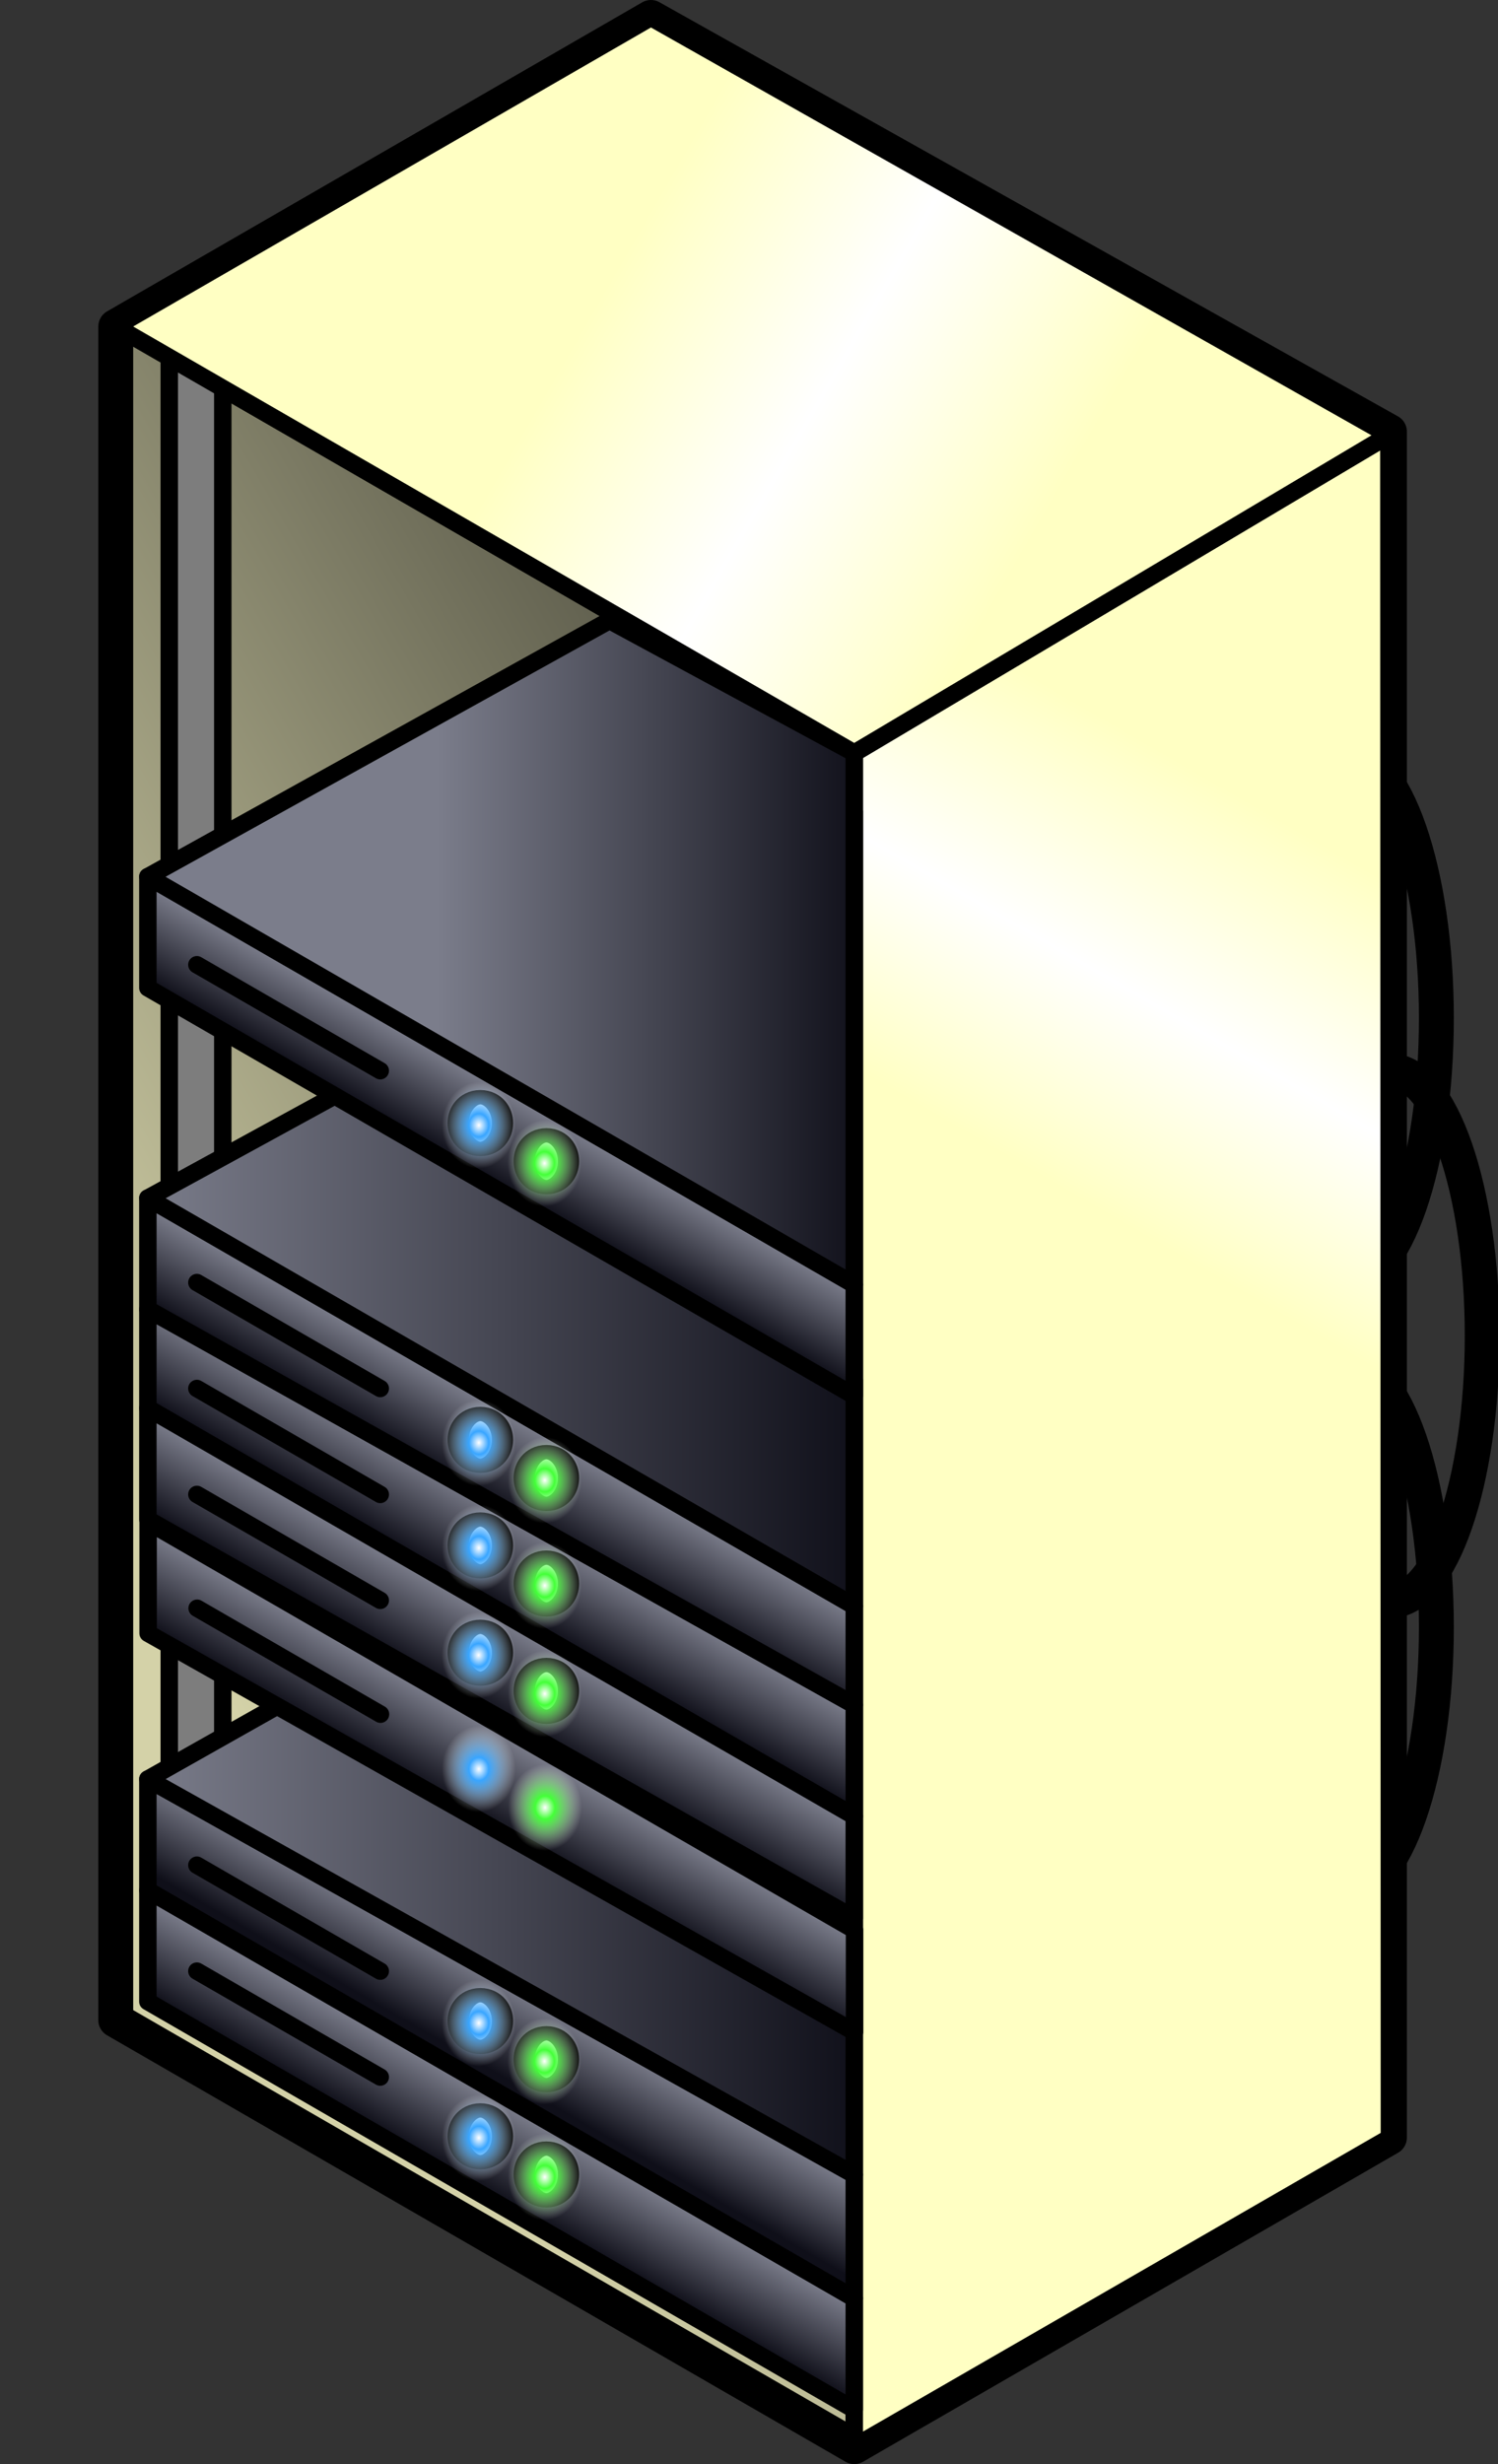 <?xml version="1.0" encoding="UTF-8" standalone="no"?>
<!-- Created with Inkscape (http://www.inkscape.org/) -->

<svg
   xmlns:dc="http://purl.org/dc/elements/1.1/"
   xmlns:cc="http://creativecommons.org/ns#"
   xmlns:rdf="http://www.w3.org/1999/02/22-rdf-syntax-ns#"
   xmlns:svg="http://www.w3.org/2000/svg"
   xmlns="http://www.w3.org/2000/svg"
   xmlns:xlink="http://www.w3.org/1999/xlink"
   xmlns:sodipodi="http://sodipodi.sourceforge.net/DTD/sodipodi-0.dtd"
   xmlns:inkscape="http://www.inkscape.org/namespaces/inkscape"
   width="429.473"
   height="706.26"
   id="svg2"
   sodipodi:version="0.32"
   inkscape:version="0.48.0 r9654"
   sodipodi:docname="1206564349675294349ericlemerdy_Servers.svg"
   inkscape:output_extension="org.inkscape.output.svg.inkscape"
   inkscape:export-filename="I:\Documents and Settings\Eric\Bureau\servers.png"
   inkscape:export-xdpi="16.311277"
   inkscape:export-ydpi="16.311277"
   version="1.0">
  <rect width="100%" height="100%" fill="#333333" stroke="none"/>
  <defs
     id="defs4">
    <linearGradient
       id="linearGradient3706">
      <stop
         id="stop3708"
         offset="0"
         style="stop-color:#ffffff;stop-opacity:1;" />
      <stop
         style="stop-color:#38a5ff;stop-opacity:1;"
         offset="0.268"
         id="stop3710" />
      <stop
         id="stop3712"
         offset="1"
         style="stop-color:#ffffff;stop-opacity:0;" />
    </linearGradient>
    <linearGradient
       id="linearGradient3235">
      <stop
         style="stop-color:#ffffff;stop-opacity:1;"
         offset="0"
         id="stop3237" />
      <stop
         id="stop3247"
         offset="0.268"
         style="stop-color:#43ff38;stop-opacity:1;" />
      <stop
         style="stop-color:#ffffff;stop-opacity:0;"
         offset="1"
         id="stop3239" />
    </linearGradient>
    <radialGradient
       inkscape:collect="always"
       xlink:href="#linearGradient3706"
       id="radialGradient3241"
       cx="544.675"
       cy="507.579"
       fx="544.675"
       fy="507.579"
       r="7.671"
       gradientTransform="matrix(0.646,0,0,0.373,192.708,318.21)"
       gradientUnits="userSpaceOnUse" />
    <linearGradient
       id="linearGradient3240">
      <stop
         style="stop-color:#7b7d8b;stop-opacity:1;"
         offset="0"
         id="stop3242" />
      <stop
         style="stop-color:#0f0f19;stop-opacity:1;"
         offset="1"
         id="stop3244" />
    </linearGradient>
    <linearGradient
       id="linearGradient3264">
      <stop
         id="stop3266"
         offset="0"
         style="stop-color:#ffffc3;stop-opacity:1;" />
      <stop
         style="stop-color:#ffffff;stop-opacity:1;"
         offset="0.521"
         id="stop3268" />
      <stop
         id="stop3270"
         offset="1"
         style="stop-color:#ffffc3;stop-opacity:1;" />
    </linearGradient>
    <linearGradient
       id="linearGradient3245">
      <stop
         style="stop-color:#ffffc3;stop-opacity:1;"
         offset="0"
         id="stop3248" />
      <stop
         id="stop3262"
         offset="0.489"
         style="stop-color:#ffffff;stop-opacity:1;" />
      <stop
         style="stop-color:#ffffc3;stop-opacity:1;"
         offset="1"
         id="stop3250" />
    </linearGradient>
    <linearGradient
       id="linearGradient3281">
      <stop
         style="stop-color:#d4d2a8;stop-opacity:1;"
         offset="0"
         id="stop3283" />
      <stop
         style="stop-color:#121212;stop-opacity:1;"
         offset="1"
         id="stop3285" />
    </linearGradient>
    <linearGradient
       inkscape:collect="always"
       xlink:href="#linearGradient3281"
       id="linearGradient3237"
       x1="306.859"
       y1="379.134"
       x2="675.091"
       y2="166.535"
       gradientUnits="userSpaceOnUse" />
    <linearGradient
       inkscape:collect="always"
       xlink:href="#linearGradient3245"
       id="linearGradient3252"
       x1="490.975"
       y1="60.236"
       x2="613.719"
       y2="131.102"
       gradientUnits="userSpaceOnUse" />
    <linearGradient
       inkscape:collect="always"
       xlink:href="#linearGradient3264"
       id="linearGradient3260"
       x1="675.091"
       y1="237.402"
       x2="613.719"
       y2="343.701"
       gradientUnits="userSpaceOnUse" />
    <linearGradient
       inkscape:collect="always"
       xlink:href="#linearGradient3240"
       id="linearGradient3246"
       x1="429.603"
       y1="308.268"
       x2="552.347"
       y2="308.268"
       gradientUnits="userSpaceOnUse" />
    <linearGradient
       inkscape:collect="always"
       xlink:href="#linearGradient3240"
       id="linearGradient3255"
       x1="344.251"
       y1="509.765"
       x2="551.778"
       y2="509.765"
       gradientUnits="userSpaceOnUse" />
    <linearGradient
       inkscape:collect="always"
       xlink:href="#linearGradient3240"
       id="linearGradient3263"
       x1="344.251"
       y1="346.773"
       x2="551.778"
       y2="346.773"
       gradientUnits="userSpaceOnUse" />
    <linearGradient
       inkscape:collect="always"
       xlink:href="#linearGradient3240"
       id="linearGradient3271"
       x1="478.701"
       y1="329.528"
       x2="466.426"
       y2="350.787"
       gradientUnits="userSpaceOnUse" />
    <linearGradient
       inkscape:collect="always"
       xlink:href="#linearGradient3240"
       id="linearGradient3286"
       x1="451.083"
       y1="465.945"
       x2="438.809"
       y2="487.205"
       gradientUnits="userSpaceOnUse" />
    <linearGradient
       inkscape:collect="always"
       xlink:href="#linearGradient3240"
       id="linearGradient3294"
       x1="460.289"
       y1="439.37"
       x2="448.015"
       y2="460.63"
       gradientUnits="userSpaceOnUse" />
    <linearGradient
       inkscape:collect="always"
       xlink:href="#linearGradient3240"
       id="linearGradient3302"
       x1="475.632"
       y1="419.882"
       x2="463.358"
       y2="441.142"
       gradientUnits="userSpaceOnUse" />
    <linearGradient
       inkscape:collect="always"
       xlink:href="#linearGradient3240"
       id="linearGradient3310"
       x1="460.289"
       y1="574.016"
       x2="448.015"
       y2="595.276"
       gradientUnits="userSpaceOnUse" />
    <linearGradient
       inkscape:collect="always"
       xlink:href="#linearGradient3240"
       id="linearGradient3318"
       x1="454.152"
       y1="605.906"
       x2="441.878"
       y2="627.165"
       gradientUnits="userSpaceOnUse" />
    <radialGradient
       inkscape:collect="always"
       xlink:href="#linearGradient3235"
       id="radialGradient3664"
       gradientUnits="userSpaceOnUse"
       gradientTransform="matrix(0.646,0,0,0.373,192.708,318.21)"
       cx="544.675"
       cy="507.579"
       fx="544.675"
       fy="507.579"
       r="7.671" />
    <radialGradient
       inkscape:collect="always"
       xlink:href="#linearGradient3706"
       id="radialGradient3668"
       gradientUnits="userSpaceOnUse"
       gradientTransform="matrix(0.646,0,0,0.373,192.708,318.21)"
       cx="544.675"
       cy="507.579"
       fx="544.675"
       fy="507.579"
       r="7.671" />
    <radialGradient
       inkscape:collect="always"
       xlink:href="#linearGradient3235"
       id="radialGradient3672"
       gradientUnits="userSpaceOnUse"
       gradientTransform="matrix(0.646,0,0,0.373,192.708,318.21)"
       cx="544.675"
       cy="507.579"
       fx="544.675"
       fy="507.579"
       r="7.671" />
    <radialGradient
       inkscape:collect="always"
       xlink:href="#linearGradient3235"
       id="radialGradient3676"
       gradientUnits="userSpaceOnUse"
       gradientTransform="matrix(0.646,0,0,0.373,192.708,318.21)"
       cx="544.675"
       cy="507.579"
       fx="544.675"
       fy="507.579"
       r="7.671" />
    <radialGradient
       inkscape:collect="always"
       xlink:href="#linearGradient3706"
       id="radialGradient3680"
       gradientUnits="userSpaceOnUse"
       gradientTransform="matrix(0.646,0,0,0.373,192.708,318.21)"
       cx="544.675"
       cy="507.579"
       fx="544.675"
       fy="507.579"
       r="7.671" />
    <radialGradient
       inkscape:collect="always"
       xlink:href="#linearGradient3235"
       id="radialGradient3684"
       gradientUnits="userSpaceOnUse"
       gradientTransform="matrix(0.646,0,0,0.373,192.708,318.21)"
       cx="544.675"
       cy="507.579"
       fx="544.675"
       fy="507.579"
       r="7.671" />
    <radialGradient
       inkscape:collect="always"
       xlink:href="#linearGradient3706"
       id="radialGradient3688"
       gradientUnits="userSpaceOnUse"
       gradientTransform="matrix(0.646,0,0,0.373,192.708,318.21)"
       cx="544.675"
       cy="507.579"
       fx="544.675"
       fy="507.579"
       r="7.671" />
    <radialGradient
       inkscape:collect="always"
       xlink:href="#linearGradient3706"
       id="radialGradient3692"
       gradientUnits="userSpaceOnUse"
       gradientTransform="matrix(0.646,0,0,0.373,192.708,318.21)"
       cx="544.675"
       cy="507.579"
       fx="544.675"
       fy="507.579"
       r="7.671" />
    <radialGradient
       inkscape:collect="always"
       xlink:href="#linearGradient3235"
       id="radialGradient3696"
       gradientUnits="userSpaceOnUse"
       gradientTransform="matrix(0.646,0,0,0.373,192.708,318.21)"
       cx="544.675"
       cy="507.579"
       fx="544.675"
       fy="507.579"
       r="7.671" />
    <radialGradient
       inkscape:collect="always"
       xlink:href="#linearGradient3235"
       id="radialGradient3700"
       gradientUnits="userSpaceOnUse"
       gradientTransform="matrix(0.646,0,0,0.373,192.708,318.21)"
       cx="544.675"
       cy="507.579"
       fx="544.675"
       fy="507.579"
       r="7.671" />
    <radialGradient
       inkscape:collect="always"
       xlink:href="#linearGradient3706"
       id="radialGradient3704"
       gradientUnits="userSpaceOnUse"
       gradientTransform="matrix(0.646,0,0,0.373,192.708,318.21)"
       cx="544.675"
       cy="507.579"
       fx="544.675"
       fy="507.579"
       r="7.671" />
    <linearGradient
       inkscape:collect="always"
       xlink:href="#linearGradient3240-7"
       id="linearGradient3286-7"
       x1="451.083"
       y1="465.945"
       x2="438.809"
       y2="487.205"
       gradientUnits="userSpaceOnUse" />
    <linearGradient
       id="linearGradient3240-7">
      <stop
         style="stop-color:#7b7d8b;stop-opacity:1;"
         offset="0"
         id="stop3242-6" />
      <stop
         style="stop-color:#0f0f19;stop-opacity:1;"
         offset="1"
         id="stop3244-7" />
    </linearGradient>
    <radialGradient
       inkscape:collect="always"
       xlink:href="#linearGradient3235-6"
       id="radialGradient3676-3"
       gradientUnits="userSpaceOnUse"
       gradientTransform="matrix(0.646,0,0,0.373,192.708,318.21)"
       cx="544.675"
       cy="507.579"
       fx="544.675"
       fy="507.579"
       r="7.671" />
    <linearGradient
       id="linearGradient3235-6">
      <stop
         style="stop-color:#ffffff;stop-opacity:1;"
         offset="0"
         id="stop3237-5" />
      <stop
         id="stop3247-6"
         offset="0.268"
         style="stop-color:#43ff38;stop-opacity:1;" />
      <stop
         style="stop-color:#ffffff;stop-opacity:0;"
         offset="1"
         id="stop3239-3" />
    </linearGradient>
    <radialGradient
       inkscape:collect="always"
       xlink:href="#linearGradient3706-4"
       id="radialGradient3680-9"
       gradientUnits="userSpaceOnUse"
       gradientTransform="matrix(0.646,0,0,0.373,192.708,318.21)"
       cx="544.675"
       cy="507.579"
       fx="544.675"
       fy="507.579"
       r="7.671" />
    <linearGradient
       id="linearGradient3706-4">
      <stop
         id="stop3708-8"
         offset="0"
         style="stop-color:#ffffff;stop-opacity:1;" />
      <stop
         style="stop-color:#38a5ff;stop-opacity:1;"
         offset="0.268"
         id="stop3710-1" />
      <stop
         id="stop3712-2"
         offset="1"
         style="stop-color:#ffffff;stop-opacity:0;" />
    </linearGradient>
    <linearGradient
       gradientTransform="translate(-344.251,-401.437)"
       y2="487.205"
       x2="438.809"
       y1="465.945"
       x1="451.083"
       gradientUnits="userSpaceOnUse"
       id="linearGradient3129"
       xlink:href="#linearGradient3240-7"
       inkscape:collect="always" />
    <linearGradient
       inkscape:collect="always"
       xlink:href="#linearGradient3240-7"
       id="linearGradient3217"
       gradientUnits="userSpaceOnUse"
       gradientTransform="translate(0.07,32.625)"
       x1="451.083"
       y1="465.945"
       x2="438.809"
       y2="487.205" />
  </defs>
  <sodipodi:namedview
     id="base"
     pagecolor="#ffffff"
     bordercolor="#666666"
     borderopacity="1.0"
     inkscape:pageopacity="0.0"
     inkscape:pageshadow="2"
     inkscape:zoom="0.78018944"
     inkscape:cx="213.99367"
     inkscape:cy="186.6974"
     inkscape:document-units="px"
     inkscape:current-layer="layer1"
     showgrid="true"
     gridtolerance="10"
     inkscape:snap-global="false"
     inkscape:window-width="1276"
     inkscape:window-height="746"
     inkscape:window-x="0"
     inkscape:window-y="28"
     inkscape:object-nodes="false"
     showguides="true"
     inkscape:guide-bbox="true"
     inkscape:window-maximized="0">
    <inkscape:grid
       type="axonomgrid"
       id="grid2388"
       units="mm"
       visible="true"
       enabled="true" />
  </sodipodi:namedview>
  <g
     inkscape:label="Calque 1"
     inkscape:groupmode="layer"
     id="layer1"
     transform="translate(-304.359,-0.315)">
    <path
       style="fill:url(#linearGradient3237);fill-opacity:1;fill-rule:evenodd;stroke:#000000;stroke-width:10;stroke-linecap:round;stroke-linejoin:round;stroke-miterlimit:4;stroke-dasharray:none;stroke-opacity:1"
       d="M 490.975,5.315 L 337.545,93.898 L 337.545,579.331 L 549.278,701.575 L 702.708,612.992 L 702.708,124.016 L 490.975,5.315 z"
       id="path3284" />
    <path
       style="fill:none;fill-rule:evenodd;stroke:#000000;stroke-width:5;stroke-linecap:round;stroke-linejoin:round;stroke-miterlimit:4;stroke-dasharray:none;stroke-opacity:1"
       d="M 337.545,579.331 L 549.278,701.575 L 549.278,216.142 L 337.545,93.898 L 337.545,579.331 z"
       id="path3232"
       sodipodi:nodetypes="ccccc" />
    <path
       sodipodi:type="arc"
       style="fill:none;fill-opacity:1;stroke:#000000;stroke-width:11.672;stroke-linecap:round;stroke-linejoin:round;stroke-miterlimit:4;stroke-dasharray:none;stroke-opacity:1"
       id="path3266"
       sodipodi:cx="1442.2391"
       sodipodi:cy="609.44879"
       sodipodi:rx="30.68594"
       sodipodi:ry="88.58268"
       d="m 1472.925,609.449 c 0,48.923 -13.739,88.583 -30.686,88.583 -16.947,0 -30.686,-39.66 -30.686,-88.583 0,-48.923 13.739,-88.583 30.686,-88.583 16.947,0 30.686,39.66 30.686,88.583 z"
       transform="matrix(0.857,0,0,0.857,-546.135,-230.207)" />
    <path
       sodipodi:type="arc"
       style="fill:none;fill-opacity:1;stroke:#000000;stroke-width:11.672;stroke-linecap:round;stroke-linejoin:round;stroke-miterlimit:4;stroke-dasharray:none;stroke-opacity:1"
       id="path3270"
       sodipodi:cx="1442.2391"
       sodipodi:cy="609.44879"
       sodipodi:rx="30.68594"
       sodipodi:ry="88.58268"
       d="m 1472.925,609.449 c 0,48.923 -13.739,88.583 -30.686,88.583 -16.947,0 -30.686,-39.66 -30.686,-88.583 0,-48.923 13.739,-88.583 30.686,-88.583 16.947,0 30.686,39.66 30.686,88.583 z"
       transform="matrix(0.857,0,0,0.857,-546.135,-55.627)" />
    <path
       sodipodi:type="arc"
       style="fill:none;fill-opacity:1;stroke:#000000;stroke-width:11.672;stroke-linecap:round;stroke-linejoin:round;stroke-miterlimit:4;stroke-dasharray:none;stroke-opacity:1"
       id="path3268"
       sodipodi:cx="1442.2391"
       sodipodi:cy="609.44879"
       sodipodi:rx="30.68594"
       sodipodi:ry="88.58268"
       d="m 1472.925,609.449 c 0,48.923 -13.739,88.583 -30.686,88.583 -16.947,0 -30.686,-39.66 -30.686,-88.583 0,-48.923 13.739,-88.583 30.686,-88.583 16.947,0 30.686,39.66 30.686,88.583 z"
       transform="matrix(0.857,0,0,0.857,-532.991,-139.122)" />
    <path
       style="fill:url(#linearGradient3260);fill-opacity:1;fill-rule:evenodd;stroke:#000000;stroke-width:5;stroke-linecap:round;stroke-linejoin:round;stroke-miterlimit:4;stroke-dasharray:none;stroke-opacity:1"
       d="M 702.544,125.027 L 702.708,613.082 L 549.278,701.575 L 549.278,216.142 L 702.544,125.027 z"
       id="path3234"
       sodipodi:nodetypes="ccccc" />
    <path
       style="fill:#7d7d7d;fill-opacity:1;fill-rule:evenodd;stroke:#000000;stroke-width:5;stroke-linecap:round;stroke-linejoin:round;stroke-miterlimit:4;stroke-dasharray:none;stroke-opacity:1"
       d="M 352.888,573.365 L 368.231,572.244 L 368.231,108.071 L 352.888,99.213 L 352.888,573.365 z"
       id="path3240"
       sodipodi:nodetypes="ccccc" />
    <path
       style="fill:url(#linearGradient3318);fill-opacity:1;fill-rule:evenodd;stroke:#000000;stroke-width:5;stroke-linecap:round;stroke-linejoin:round;stroke-miterlimit:4;stroke-dasharray:none;stroke-opacity:1"
       d="M 346.751,574.016 L 549.278,690.945 L 549.278,659.055 L 346.751,542.126 L 346.751,574.016 z"
       id="path3244"
       sodipodi:nodetypes="ccccc" />
    <path
       style="fill:url(#linearGradient3310);fill-opacity:1;fill-rule:evenodd;stroke:#000000;stroke-width:5;stroke-linecap:round;stroke-linejoin:round;stroke-miterlimit:4;stroke-dasharray:none;stroke-opacity:1"
       d="M 346.751,542.126 L 549.278,659.055 L 549.278,623.622 L 346.751,510.236 L 346.751,542.126 z"
       id="path3246"
       sodipodi:nodetypes="ccccc" />
    <path
       style="fill:url(#linearGradient3255);fill-opacity:1;fill-rule:evenodd;stroke:#000000;stroke-width:5;stroke-linecap:round;stroke-linejoin:round;stroke-miterlimit:4;stroke-dasharray:none;stroke-opacity:1"
       d="M 346.751,510.236 L 549.278,395.908 L 549.278,623.622 L 346.751,510.236 z"
       id="path3286"
       sodipodi:nodetypes="cccc" />
    <path
       style="fill:url(#linearGradient3294);fill-opacity:1;fill-rule:evenodd;stroke:#000000;stroke-width:5;stroke-linecap:round;stroke-linejoin:round;stroke-miterlimit:4;stroke-dasharray:none;stroke-opacity:1"
       d="M 346.751,403.937 L 549.278,520.866 L 549.278,488.976 L 346.751,375.591 L 346.751,403.937 z"
       id="path3260"
       sodipodi:nodetypes="ccccc" />
    <path
       style="fill:url(#linearGradient3302);fill-opacity:1;fill-rule:evenodd;stroke:#000000;stroke-width:5;stroke-linecap:round;stroke-linejoin:round;stroke-miterlimit:4;stroke-dasharray:none;stroke-opacity:1"
       d="M 346.751,375.591 L 549.278,488.976 L 549.278,460.63 L 346.751,343.701 L 346.751,375.591 z"
       id="path3252"
       sodipodi:nodetypes="ccccc" />
    <path
       style="fill:url(#linearGradient3263);fill-opacity:1;fill-rule:evenodd;stroke:#000000;stroke-width:5;stroke-linecap:round;stroke-linejoin:round;stroke-miterlimit:4;stroke-dasharray:none;stroke-opacity:1"
       d="M 346.751,343.701 L 549.278,232.916 L 549.278,460.63 L 346.751,343.701 z"
       id="path3254"
       sodipodi:nodetypes="cccc" />
    <path
       style="fill:url(#linearGradient3271);fill-opacity:1;fill-rule:evenodd;stroke:#000000;stroke-width:5;stroke-linecap:round;stroke-linejoin:round;stroke-miterlimit:4;stroke-dasharray:none;stroke-opacity:1"
       d="M 346.751,283.465 L 549.278,400.394 L 549.278,368.504 L 346.751,251.575 L 346.751,283.465 z"
       id="path3256"
       sodipodi:nodetypes="ccccc" />
    <path
       style="fill:url(#linearGradient3246);fill-opacity:1;fill-rule:evenodd;stroke:#000000;stroke-width:5;stroke-linecap:round;stroke-linejoin:round;stroke-miterlimit:4;stroke-dasharray:none;stroke-opacity:1"
       d="M 346.751,251.575 L 479.096,178.16 L 549.278,216.142 L 549.278,368.504 L 346.751,251.575 z"
       id="path3258"
       sodipodi:nodetypes="ccccc" />
    <path
       style="fill:url(#linearGradient3252);fill-opacity:1;fill-rule:evenodd;stroke:#000000;stroke-width:5;stroke-linecap:round;stroke-linejoin:round;stroke-miterlimit:4;stroke-dasharray:none;stroke-opacity:1"
       d="M 337.545,93.898 L 490.975,5.315 L 702.544,125.027 L 549.278,216.142 L 337.545,93.898 z"
       id="path3230"
       sodipodi:nodetypes="ccccc" />
    <path
       style="fill:url(#linearGradient3286);fill-opacity:1;fill-rule:evenodd;stroke:#000000;stroke-width:5;stroke-linecap:round;stroke-linejoin:round;stroke-miterlimit:4;stroke-dasharray:none;stroke-opacity:1"
       d="M 346.751,435.827 L 549.278,550.093 L 549.278,520.866 L 346.751,403.937 L 346.751,435.827 z"
       id="path3264"
       sodipodi:nodetypes="ccccc" />
    <path
       style="fill:none;fill-rule:evenodd;stroke:#000000;stroke-width:5;stroke-linecap:round;stroke-linejoin:round;stroke-miterlimit:4;stroke-dasharray:none;stroke-opacity:1"
       d="M 360.801,276.836 L 413.377,307.198"
       id="path3272"
       sodipodi:nodetypes="cc" />
    <path
       style="fill:none;fill-rule:evenodd;stroke:#000000;stroke-width:5;stroke-linecap:round;stroke-linejoin:round;stroke-miterlimit:4;stroke-dasharray:none;stroke-opacity:1"
       d="M 360.801,367.922 L 413.377,398.283"
       id="path3274"
       sodipodi:nodetypes="cc" />
    <path
       style="fill:none;fill-rule:evenodd;stroke:#000000;stroke-width:5;stroke-linecap:round;stroke-linejoin:round;stroke-miterlimit:4;stroke-dasharray:none;stroke-opacity:1"
       d="M 360.801,398.283 L 413.377,428.645"
       id="path3276"
       sodipodi:nodetypes="cc" />
    <path
       style="fill:none;fill-rule:evenodd;stroke:#000000;stroke-width:5;stroke-linecap:round;stroke-linejoin:round;stroke-miterlimit:4;stroke-dasharray:none;stroke-opacity:1"
       d="M 360.801,428.645 L 413.377,459.007"
       id="path3278"
       sodipodi:nodetypes="cc" />
    <path
       style="fill:none;fill-rule:evenodd;stroke:#000000;stroke-width:5;stroke-linecap:round;stroke-linejoin:round;stroke-miterlimit:4;stroke-dasharray:none;stroke-opacity:1"
       d="M 360.801,534.912 L 413.377,565.274"
       id="path3280"
       sodipodi:nodetypes="cc" />
    <path
       style="fill:none;fill-rule:evenodd;stroke:#000000;stroke-width:5;stroke-linecap:round;stroke-linejoin:round;stroke-miterlimit:4;stroke-dasharray:none;stroke-opacity:1"
       d="M 360.801,565.274 L 413.377,595.636"
       id="path3282"
       sodipodi:nodetypes="cc" />
    <g
       id="g3332"
       transform="translate(-647.473,-235.38)">
      <g
         id="g3300">
        <path
           sodipodi:type="arc"
           style="fill:#ffffff;fill-opacity:1;stroke:#000000;stroke-width:4.254;stroke-linecap:round;stroke-linejoin:round;stroke-miterlimit:4;stroke-dasharray:none;stroke-opacity:1"
           id="path3288"
           sodipodi:cx="544.67542"
           sodipodi:cy="507.5787"
           sodipodi:rx="7.6714849"
           sodipodi:ry="4.4291339"
           d="m 552.347,507.579 c 0,2.446 -3.435,4.429 -7.671,4.429 -4.237,0 -7.671,-1.983 -7.671,-4.429 0,-2.446 3.435,-4.429 7.671,-4.429 4.237,0 7.671,1.983 7.671,4.429 z"
           transform="matrix(0,-0.966,1.431,0,363.205,1083.746)"
           inkscape:export-filename="I:\Documents and Settings\Eric\Bureau\techicons.png"
           inkscape:export-xdpi="61.308788"
           inkscape:export-ydpi="61.308788" />
        <path
           sodipodi:type="arc"
           style="fill:#ffffff;fill-opacity:1;stroke:#000000;stroke-width:4.254;stroke-linecap:round;stroke-linejoin:round;stroke-miterlimit:4;stroke-dasharray:none;stroke-opacity:1"
           id="path3290"
           sodipodi:cx="544.67542"
           sodipodi:cy="507.5787"
           sodipodi:rx="7.6714849"
           sodipodi:ry="4.4291339"
           d="m 552.347,507.579 c 0,2.446 -3.435,4.429 -7.671,4.429 -4.237,0 -7.671,-1.983 -7.671,-4.429 0,-2.446 3.435,-4.429 7.671,-4.429 4.237,0 7.671,1.983 7.671,4.429 z"
           transform="matrix(0,-0.966,1.431,0,382.136,1094.676)"
           inkscape:export-filename="I:\Documents and Settings\Eric\Bureau\techicons.png"
           inkscape:export-xdpi="61.308788"
           inkscape:export-ydpi="61.308788" />
      </g>
    </g>
    <g
       id="g3296"
       transform="translate(-717.604,-209.478)">
      <path
         inkscape:export-ydpi="61.308788"
         inkscape:export-xdpi="61.308788"
         inkscape:export-filename="I:\Documents and Settings\Eric\Bureau\techicons.png"
         transform="matrix(0,-0.966,1.431,0,433.335,1148.639)"
         d="m 552.347,507.579 c 0,2.446 -3.435,4.429 -7.671,4.429 -4.237,0 -7.671,-1.983 -7.671,-4.429 0,-2.446 3.435,-4.429 7.671,-4.429 4.237,0 7.671,1.983 7.671,4.429 z"
         sodipodi:ry="4.4291339"
         sodipodi:rx="7.6714849"
         sodipodi:cy="507.5787"
         sodipodi:cx="544.67542"
         id="path3292"
         style="fill:#ffffff;fill-opacity:1;stroke:#000000;stroke-width:4.254;stroke-linecap:round;stroke-linejoin:round;stroke-miterlimit:4;stroke-dasharray:none;stroke-opacity:1"
         sodipodi:type="arc" />
      <path
         inkscape:export-ydpi="61.308788"
         inkscape:export-xdpi="61.308788"
         inkscape:export-filename="I:\Documents and Settings\Eric\Bureau\techicons.png"
         transform="matrix(0,-0.966,1.431,0,452.266,1159.569)"
         d="m 552.347,507.579 c 0,2.446 -3.435,4.429 -7.671,4.429 -4.237,0 -7.671,-1.983 -7.671,-4.429 0,-2.446 3.435,-4.429 7.671,-4.429 4.237,0 7.671,1.983 7.671,4.429 z"
         sodipodi:ry="4.4291339"
         sodipodi:rx="7.6714849"
         sodipodi:cy="507.5787"
         sodipodi:cx="544.67542"
         id="path3294"
         style="fill:#ffffff;fill-opacity:1;stroke:#000000;stroke-width:4.254;stroke-linecap:round;stroke-linejoin:round;stroke-miterlimit:4;stroke-dasharray:none;stroke-opacity:1"
         sodipodi:type="arc" />
    </g>
    <g
       id="g3308"
       transform="translate(-717.604,-179.224)">
      <path
         inkscape:export-ydpi="61.308788"
         inkscape:export-xdpi="61.308788"
         inkscape:export-filename="I:\Documents and Settings\Eric\Bureau\techicons.png"
         transform="matrix(0,-0.966,1.431,0,433.335,1148.639)"
         d="m 552.347,507.579 c 0,2.446 -3.435,4.429 -7.671,4.429 -4.237,0 -7.671,-1.983 -7.671,-4.429 0,-2.446 3.435,-4.429 7.671,-4.429 4.237,0 7.671,1.983 7.671,4.429 z"
         sodipodi:ry="4.4291339"
         sodipodi:rx="7.6714849"
         sodipodi:cy="507.5787"
         sodipodi:cx="544.67542"
         id="path3310"
         style="fill:#ffffff;fill-opacity:1;stroke:#000000;stroke-width:4.254;stroke-linecap:round;stroke-linejoin:round;stroke-miterlimit:4;stroke-dasharray:none;stroke-opacity:1"
         sodipodi:type="arc" />
      <path
         inkscape:export-ydpi="61.308788"
         inkscape:export-xdpi="61.308788"
         inkscape:export-filename="I:\Documents and Settings\Eric\Bureau\techicons.png"
         transform="matrix(0,-0.966,1.431,0,452.266,1159.569)"
         d="m 552.347,507.579 c 0,2.446 -3.435,4.429 -7.671,4.429 -4.237,0 -7.671,-1.983 -7.671,-4.429 0,-2.446 3.435,-4.429 7.671,-4.429 4.237,0 7.671,1.983 7.671,4.429 z"
         sodipodi:ry="4.4291339"
         sodipodi:rx="7.6714849"
         sodipodi:cy="507.5787"
         sodipodi:cx="544.67542"
         id="path3312"
         style="fill:#ffffff;fill-opacity:1;stroke:#000000;stroke-width:4.254;stroke-linecap:round;stroke-linejoin:round;stroke-miterlimit:4;stroke-dasharray:none;stroke-opacity:1"
         sodipodi:type="arc" />
    </g>
    <g
       id="g3314"
       transform="translate(-717.604,-148.461)">
      <path
         inkscape:export-ydpi="61.308788"
         inkscape:export-xdpi="61.308788"
         inkscape:export-filename="I:\Documents and Settings\Eric\Bureau\techicons.png"
         transform="matrix(0,-0.966,1.431,0,433.335,1148.639)"
         d="m 552.347,507.579 c 0,2.446 -3.435,4.429 -7.671,4.429 -4.237,0 -7.671,-1.983 -7.671,-4.429 0,-2.446 3.435,-4.429 7.671,-4.429 4.237,0 7.671,1.983 7.671,4.429 z"
         sodipodi:ry="4.4291339"
         sodipodi:rx="7.6714849"
         sodipodi:cy="507.5787"
         sodipodi:cx="544.67542"
         id="path3316"
         style="fill:#ffffff;fill-opacity:1;stroke:#000000;stroke-width:4.254;stroke-linecap:round;stroke-linejoin:round;stroke-miterlimit:4;stroke-dasharray:none;stroke-opacity:1"
         sodipodi:type="arc" />
      <path
         inkscape:export-ydpi="61.308788"
         inkscape:export-xdpi="61.308788"
         inkscape:export-filename="I:\Documents and Settings\Eric\Bureau\techicons.png"
         transform="matrix(0,-0.966,1.431,0,452.266,1159.569)"
         d="m 552.347,507.579 c 0,2.446 -3.435,4.429 -7.671,4.429 -4.237,0 -7.671,-1.983 -7.671,-4.429 0,-2.446 3.435,-4.429 7.671,-4.429 4.237,0 7.671,1.983 7.671,4.429 z"
         sodipodi:ry="4.4291339"
         sodipodi:rx="7.6714849"
         sodipodi:cy="507.5787"
         sodipodi:cx="544.67542"
         id="path3318"
         style="fill:#ffffff;fill-opacity:1;stroke:#000000;stroke-width:4.254;stroke-linecap:round;stroke-linejoin:round;stroke-miterlimit:4;stroke-dasharray:none;stroke-opacity:1"
         sodipodi:type="arc" />
    </g>
    <g
       id="g3320"
       transform="translate(-717.604,-42.896)">
      <path
         inkscape:export-ydpi="61.308788"
         inkscape:export-xdpi="61.308788"
         inkscape:export-filename="I:\Documents and Settings\Eric\Bureau\techicons.png"
         transform="matrix(0,-0.966,1.431,0,433.335,1148.639)"
         d="m 552.347,507.579 c 0,2.446 -3.435,4.429 -7.671,4.429 -4.237,0 -7.671,-1.983 -7.671,-4.429 0,-2.446 3.435,-4.429 7.671,-4.429 4.237,0 7.671,1.983 7.671,4.429 z"
         sodipodi:ry="4.4291339"
         sodipodi:rx="7.6714849"
         sodipodi:cy="507.5787"
         sodipodi:cx="544.67542"
         id="path3322"
         style="fill:#ffffff;fill-opacity:1;stroke:#000000;stroke-width:4.254;stroke-linecap:round;stroke-linejoin:round;stroke-miterlimit:4;stroke-dasharray:none;stroke-opacity:1"
         sodipodi:type="arc" />
      <path
         inkscape:export-ydpi="61.308788"
         inkscape:export-xdpi="61.308788"
         inkscape:export-filename="I:\Documents and Settings\Eric\Bureau\techicons.png"
         transform="matrix(0,-0.966,1.431,0,452.266,1159.569)"
         d="m 552.347,507.579 c 0,2.446 -3.435,4.429 -7.671,4.429 -4.237,0 -7.671,-1.983 -7.671,-4.429 0,-2.446 3.435,-4.429 7.671,-4.429 4.237,0 7.671,1.983 7.671,4.429 z"
         sodipodi:ry="4.4291339"
         sodipodi:rx="7.6714849"
         sodipodi:cy="507.5787"
         sodipodi:cx="544.67542"
         id="path3324"
         style="fill:#ffffff;fill-opacity:1;stroke:#000000;stroke-width:4.254;stroke-linecap:round;stroke-linejoin:round;stroke-miterlimit:4;stroke-dasharray:none;stroke-opacity:1"
         sodipodi:type="arc" />
    </g>
    <g
       id="g3326"
       transform="translate(-717.604,-9.861)">
      <path
         inkscape:export-ydpi="61.308788"
         inkscape:export-xdpi="61.308788"
         inkscape:export-filename="I:\Documents and Settings\Eric\Bureau\techicons.png"
         transform="matrix(0,-0.966,1.431,0,433.335,1148.639)"
         d="m 552.347,507.579 c 0,2.446 -3.435,4.429 -7.671,4.429 -4.237,0 -7.671,-1.983 -7.671,-4.429 0,-2.446 3.435,-4.429 7.671,-4.429 4.237,0 7.671,1.983 7.671,4.429 z"
         sodipodi:ry="4.4291339"
         sodipodi:rx="7.6714849"
         sodipodi:cy="507.5787"
         sodipodi:cx="544.67542"
         id="path3328"
         style="fill:#ffffff;fill-opacity:1;stroke:#000000;stroke-width:4.254;stroke-linecap:round;stroke-linejoin:round;stroke-miterlimit:4;stroke-dasharray:none;stroke-opacity:1"
         sodipodi:type="arc" />
      <path
         inkscape:export-ydpi="61.308788"
         inkscape:export-xdpi="61.308788"
         inkscape:export-filename="I:\Documents and Settings\Eric\Bureau\techicons.png"
         transform="matrix(0,-0.966,1.431,0,452.266,1159.569)"
         d="m 552.347,507.579 c 0,2.446 -3.435,4.429 -7.671,4.429 -4.237,0 -7.671,-1.983 -7.671,-4.429 0,-2.446 3.435,-4.429 7.671,-4.429 4.237,0 7.671,1.983 7.671,4.429 z"
         sodipodi:ry="4.4291339"
         sodipodi:rx="7.6714849"
         sodipodi:cy="507.5787"
         sodipodi:cx="544.67542"
         id="path3330"
         style="fill:#ffffff;fill-opacity:1;stroke:#000000;stroke-width:4.254;stroke-linecap:round;stroke-linejoin:round;stroke-miterlimit:4;stroke-dasharray:none;stroke-opacity:1"
         sodipodi:type="arc" />
    </g>
    <path
       sodipodi:type="arc"
       style="fill:url(#radialGradient3241);fill-opacity:1;stroke:none;stroke-width:4.254;stroke-linecap:round;stroke-linejoin:round;stroke-miterlimit:4;stroke-dasharray:none;stroke-opacity:1"
       id="path3233"
       sodipodi:cx="544.67542"
       sodipodi:cy="507.5787"
       sodipodi:rx="7.6714849"
       sodipodi:ry="4.4291339"
       d="m 552.347,507.579 c 0,2.446 -3.435,4.429 -7.671,4.429 -4.237,0 -7.671,-1.983 -7.671,-4.429 0,-2.446 3.435,-4.429 7.671,-4.429 4.237,0 7.671,1.983 7.671,4.429 z"
       transform="matrix(0,-2.498,3.701,0,-1436.74,1940.479)"
       inkscape:export-filename="I:\Documents and Settings\Eric\Bureau\techicons.png"
       inkscape:export-xdpi="61.308788"
       inkscape:export-ydpi="61.308788" />
    <path
       sodipodi:type="arc"
       style="fill:url(#radialGradient3668);fill-opacity:1;stroke:none;stroke-width:4.254;stroke-linecap:round;stroke-linejoin:round;stroke-miterlimit:4;stroke-dasharray:none;stroke-opacity:1"
       id="path3666"
       sodipodi:cx="544.67542"
       sodipodi:cy="507.5787"
       sodipodi:rx="7.6714849"
       sodipodi:ry="4.4291339"
       d="m 552.347,507.579 c 0,2.446 -3.435,4.429 -7.671,4.429 -4.237,0 -7.671,-1.983 -7.671,-4.429 0,-2.446 3.435,-4.429 7.671,-4.429 4.237,0 7.671,1.983 7.671,4.429 z"
       transform="matrix(0,-2.498,3.701,0,-1436.74,1973.38)"
       inkscape:export-filename="I:\Documents and Settings\Eric\Bureau\techicons.png"
       inkscape:export-xdpi="61.308788"
       inkscape:export-ydpi="61.308788" />
    <path
       sodipodi:type="arc"
       style="fill:url(#radialGradient3664);fill-opacity:1;stroke:none;stroke-width:4.254;stroke-linecap:round;stroke-linejoin:round;stroke-miterlimit:4;stroke-dasharray:none;stroke-opacity:1"
       id="path3662"
       sodipodi:cx="544.67542"
       sodipodi:cy="507.5787"
       sodipodi:rx="7.6714849"
       sodipodi:ry="4.4291339"
       d="m 552.347,507.579 c 0,2.446 -3.435,4.429 -7.671,4.429 -4.237,0 -7.671,-1.983 -7.671,-4.429 0,-2.446 3.435,-4.429 7.671,-4.429 4.237,0 7.671,1.983 7.671,4.429 z"
       transform="matrix(0,-2.498,3.701,0,-1417.928,1951.429)"
       inkscape:export-filename="I:\Documents and Settings\Eric\Bureau\techicons.png"
       inkscape:export-xdpi="61.308788"
       inkscape:export-ydpi="61.308788" />
    <path
       sodipodi:type="arc"
       style="fill:url(#radialGradient3672);fill-opacity:1;stroke:none;stroke-width:4.254;stroke-linecap:round;stroke-linejoin:round;stroke-miterlimit:4;stroke-dasharray:none;stroke-opacity:1"
       id="path3670"
       sodipodi:cx="544.67542"
       sodipodi:cy="507.5787"
       sodipodi:rx="7.6714849"
       sodipodi:ry="4.4291339"
       d="m 552.347,507.579 c 0,2.446 -3.435,4.429 -7.671,4.429 -4.237,0 -7.671,-1.983 -7.671,-4.429 0,-2.446 3.435,-4.429 7.671,-4.429 4.237,0 7.671,1.983 7.671,4.429 z"
       transform="matrix(0,-2.498,3.701,0,-1417.832,1984.607)"
       inkscape:export-filename="I:\Documents and Settings\Eric\Bureau\techicons.png"
       inkscape:export-xdpi="61.308788"
       inkscape:export-ydpi="61.308788" />
    <path
       sodipodi:type="arc"
       style="fill:url(#radialGradient3676);fill-opacity:1;stroke:none;stroke-width:4.254;stroke-linecap:round;stroke-linejoin:round;stroke-miterlimit:4;stroke-dasharray:none;stroke-opacity:1"
       id="path3674"
       sodipodi:cx="544.67542"
       sodipodi:cy="507.5787"
       sodipodi:rx="7.6714849"
       sodipodi:ry="4.4291339"
       d="m 552.347,507.579 c 0,2.446 -3.435,4.429 -7.671,4.429 -4.237,0 -7.671,-1.983 -7.671,-4.429 0,-2.446 3.435,-4.429 7.671,-4.429 4.237,0 7.671,1.983 7.671,4.429 z"
       transform="matrix(0,-2.498,3.701,0,-1417.832,1846.099)"
       inkscape:export-filename="I:\Documents and Settings\Eric\Bureau\techicons.png"
       inkscape:export-xdpi="61.308788"
       inkscape:export-ydpi="61.308788" />
    <path
       sodipodi:type="arc"
       style="fill:url(#radialGradient3680);fill-opacity:1;stroke:none;stroke-width:4.254;stroke-linecap:round;stroke-linejoin:round;stroke-miterlimit:4;stroke-dasharray:none;stroke-opacity:1"
       id="path3678"
       sodipodi:cx="544.67542"
       sodipodi:cy="507.5787"
       sodipodi:rx="7.6714849"
       sodipodi:ry="4.4291339"
       d="m 552.347,507.579 c 0,2.446 -3.435,4.429 -7.671,4.429 -4.237,0 -7.671,-1.983 -7.671,-4.429 0,-2.446 3.435,-4.429 7.671,-4.429 4.237,0 7.671,1.983 7.671,4.429 z"
       transform="matrix(0,-2.498,3.701,0,-1436.818,1835.044)"
       inkscape:export-filename="I:\Documents and Settings\Eric\Bureau\techicons.png"
       inkscape:export-xdpi="61.308788"
       inkscape:export-ydpi="61.308788" />
    <path
       sodipodi:type="arc"
       style="fill:url(#radialGradient3684);fill-opacity:1;stroke:none;stroke-width:4.254;stroke-linecap:round;stroke-linejoin:round;stroke-miterlimit:4;stroke-dasharray:none;stroke-opacity:1"
       id="path3682"
       sodipodi:cx="544.67542"
       sodipodi:cy="507.5787"
       sodipodi:rx="7.6714849"
       sodipodi:ry="4.4291339"
       d="m 552.347,507.579 c 0,2.446 -3.435,4.429 -7.671,4.429 -4.237,0 -7.671,-1.983 -7.671,-4.429 0,-2.446 3.435,-4.429 7.671,-4.429 4.237,0 7.671,1.983 7.671,4.429 z"
       transform="matrix(0,-2.498,3.701,0,-1417.832,1815.097)"
       inkscape:export-filename="I:\Documents and Settings\Eric\Bureau\techicons.png"
       inkscape:export-xdpi="61.308788"
       inkscape:export-ydpi="61.308788" />
    <path
       sodipodi:type="arc"
       style="fill:url(#radialGradient3688);fill-opacity:1;stroke:none;stroke-width:4.254;stroke-linecap:round;stroke-linejoin:round;stroke-miterlimit:4;stroke-dasharray:none;stroke-opacity:1"
       id="path3686"
       sodipodi:cx="544.67542"
       sodipodi:cy="507.5787"
       sodipodi:rx="7.6714849"
       sodipodi:ry="4.4291339"
       d="m 552.347,507.579 c 0,2.446 -3.435,4.429 -7.671,4.429 -4.237,0 -7.671,-1.983 -7.671,-4.429 0,-2.446 3.435,-4.429 7.671,-4.429 4.237,0 7.671,1.983 7.671,4.429 z"
       transform="matrix(0,-2.498,3.701,0,-1436.738,1804.282)"
       inkscape:export-filename="I:\Documents and Settings\Eric\Bureau\techicons.png"
       inkscape:export-xdpi="61.308788"
       inkscape:export-ydpi="61.308788" />
    <path
       sodipodi:type="arc"
       style="fill:url(#radialGradient3692);fill-opacity:1;stroke:none;stroke-width:4.254;stroke-linecap:round;stroke-linejoin:round;stroke-miterlimit:4;stroke-dasharray:none;stroke-opacity:1"
       id="path3690"
       sodipodi:cx="544.67542"
       sodipodi:cy="507.5787"
       sodipodi:rx="7.6714849"
       sodipodi:ry="4.4291339"
       d="m 552.347,507.579 c 0,2.446 -3.435,4.429 -7.671,4.429 -4.237,0 -7.671,-1.983 -7.671,-4.429 0,-2.446 3.435,-4.429 7.671,-4.429 4.237,0 7.671,1.983 7.671,4.429 z"
       transform="matrix(0,-2.498,3.701,0,-1436.738,1774.161)"
       inkscape:export-filename="I:\Documents and Settings\Eric\Bureau\techicons.png"
       inkscape:export-xdpi="61.308788"
       inkscape:export-ydpi="61.308788" />
    <path
       sodipodi:type="arc"
       style="fill:url(#radialGradient3696);fill-opacity:1;stroke:none;stroke-width:4.254;stroke-linecap:round;stroke-linejoin:round;stroke-miterlimit:4;stroke-dasharray:none;stroke-opacity:1"
       id="path3694"
       sodipodi:cx="544.67542"
       sodipodi:cy="507.5787"
       sodipodi:rx="7.6714849"
       sodipodi:ry="4.4291339"
       d="m 552.347,507.579 c 0,2.446 -3.435,4.429 -7.671,4.429 -4.237,0 -7.671,-1.983 -7.671,-4.429 0,-2.446 3.435,-4.429 7.671,-4.429 4.237,0 7.671,1.983 7.671,4.429 z"
       transform="matrix(0,-2.498,3.701,0,-1417.832,1784.896)"
       inkscape:export-filename="I:\Documents and Settings\Eric\Bureau\techicons.png"
       inkscape:export-xdpi="61.308788"
       inkscape:export-ydpi="61.308788" />
    <path
       sodipodi:type="arc"
       style="fill:url(#radialGradient3700);fill-opacity:1;stroke:none;stroke-width:4.254;stroke-linecap:round;stroke-linejoin:round;stroke-miterlimit:4;stroke-dasharray:none;stroke-opacity:1"
       id="path3698"
       sodipodi:cx="544.67542"
       sodipodi:cy="507.5787"
       sodipodi:rx="7.6714849"
       sodipodi:ry="4.4291339"
       d="m 552.347,507.579 c 0,2.446 -3.435,4.429 -7.671,4.429 -4.237,0 -7.671,-1.983 -7.671,-4.429 0,-2.446 3.435,-4.429 7.671,-4.429 4.237,0 7.671,1.983 7.671,4.429 z"
       transform="matrix(0,-2.498,3.701,0,-1417.912,1694.053)"
       inkscape:export-filename="I:\Documents and Settings\Eric\Bureau\techicons.png"
       inkscape:export-xdpi="61.308788"
       inkscape:export-ydpi="61.308788" />
    <path
       sodipodi:type="arc"
       style="fill:url(#radialGradient3704);fill-opacity:1;stroke:none;stroke-width:4.254;stroke-linecap:round;stroke-linejoin:round;stroke-miterlimit:4;stroke-dasharray:none;stroke-opacity:1"
       id="path3702"
       sodipodi:cx="544.67542"
       sodipodi:cy="507.5787"
       sodipodi:rx="7.6714849"
       sodipodi:ry="4.4291339"
       d="m 552.347,507.579 c 0,2.446 -3.435,4.429 -7.671,4.429 -4.237,0 -7.671,-1.983 -7.671,-4.429 0,-2.446 3.435,-4.429 7.671,-4.429 4.237,0 7.671,1.983 7.671,4.429 z"
       transform="matrix(0,-2.498,3.701,0,-1436.738,1683.158)"
       inkscape:export-filename="I:\Documents and Settings\Eric\Bureau\techicons.png"
       inkscape:export-xdpi="61.308788"
       inkscape:export-ydpi="61.308788" />
    <path
       inkscape:connector-curvature="0"
       style="fill:url(#linearGradient3217);fill-opacity:1;fill-rule:evenodd;stroke:#000000;stroke-width:5;stroke-linecap:round;stroke-linejoin:round;stroke-miterlimit:4;stroke-opacity:1;stroke-dasharray:none"
       d="m 346.821,468.452 202.527,114.266 0,-29.227 -202.527,-116.929 0,31.89 z"
       id="path3264-9"
       sodipodi:nodetypes="ccccc" />
    <path
       inkscape:connector-curvature="0"
       style="fill:none;stroke:#000000;stroke-width:5;stroke-linecap:round;stroke-linejoin:round;stroke-miterlimit:4;stroke-opacity:1;stroke-dasharray:none"
       d="m 360.871,461.27 52.576,30.362"
       id="path3278-3"
       sodipodi:nodetypes="cc" />
    <path
       sodipodi:type="arc"
       style="fill:url(#radialGradient3676-3);fill-opacity:1;stroke:none"
       id="path3674-9"
       sodipodi:cx="544.67542"
       sodipodi:cy="507.5787"
       sodipodi:rx="7.6714849"
       sodipodi:ry="4.4291339"
       d="m 552.347,507.579 a 7.671,4.429 0 1 1 -15.343,0 7.671,4.429 0 1 1 15.343,0 z"
       transform="matrix(0,-2.498,3.701,0,-1417.762,1878.724)"
       inkscape:export-filename="I:\Documents and Settings\Eric\Bureau\techicons.png"
       inkscape:export-xdpi="61.308788"
       inkscape:export-ydpi="61.308788" />
    <path
       sodipodi:type="arc"
       style="fill:url(#radialGradient3680-9);fill-opacity:1;stroke:none"
       id="path3678-0"
       sodipodi:cx="544.67542"
       sodipodi:cy="507.5787"
       sodipodi:rx="7.6714849"
       sodipodi:ry="4.4291339"
       d="m 552.347,507.579 a 7.671,4.429 0 1 1 -15.343,0 7.671,4.429 0 1 1 15.343,0 z"
       transform="matrix(0,-2.498,3.701,0,-1436.748,1867.669)"
       inkscape:export-filename="I:\Documents and Settings\Eric\Bureau\techicons.png"
       inkscape:export-xdpi="61.308788"
       inkscape:export-ydpi="61.308788" />
  </g>
</svg>
